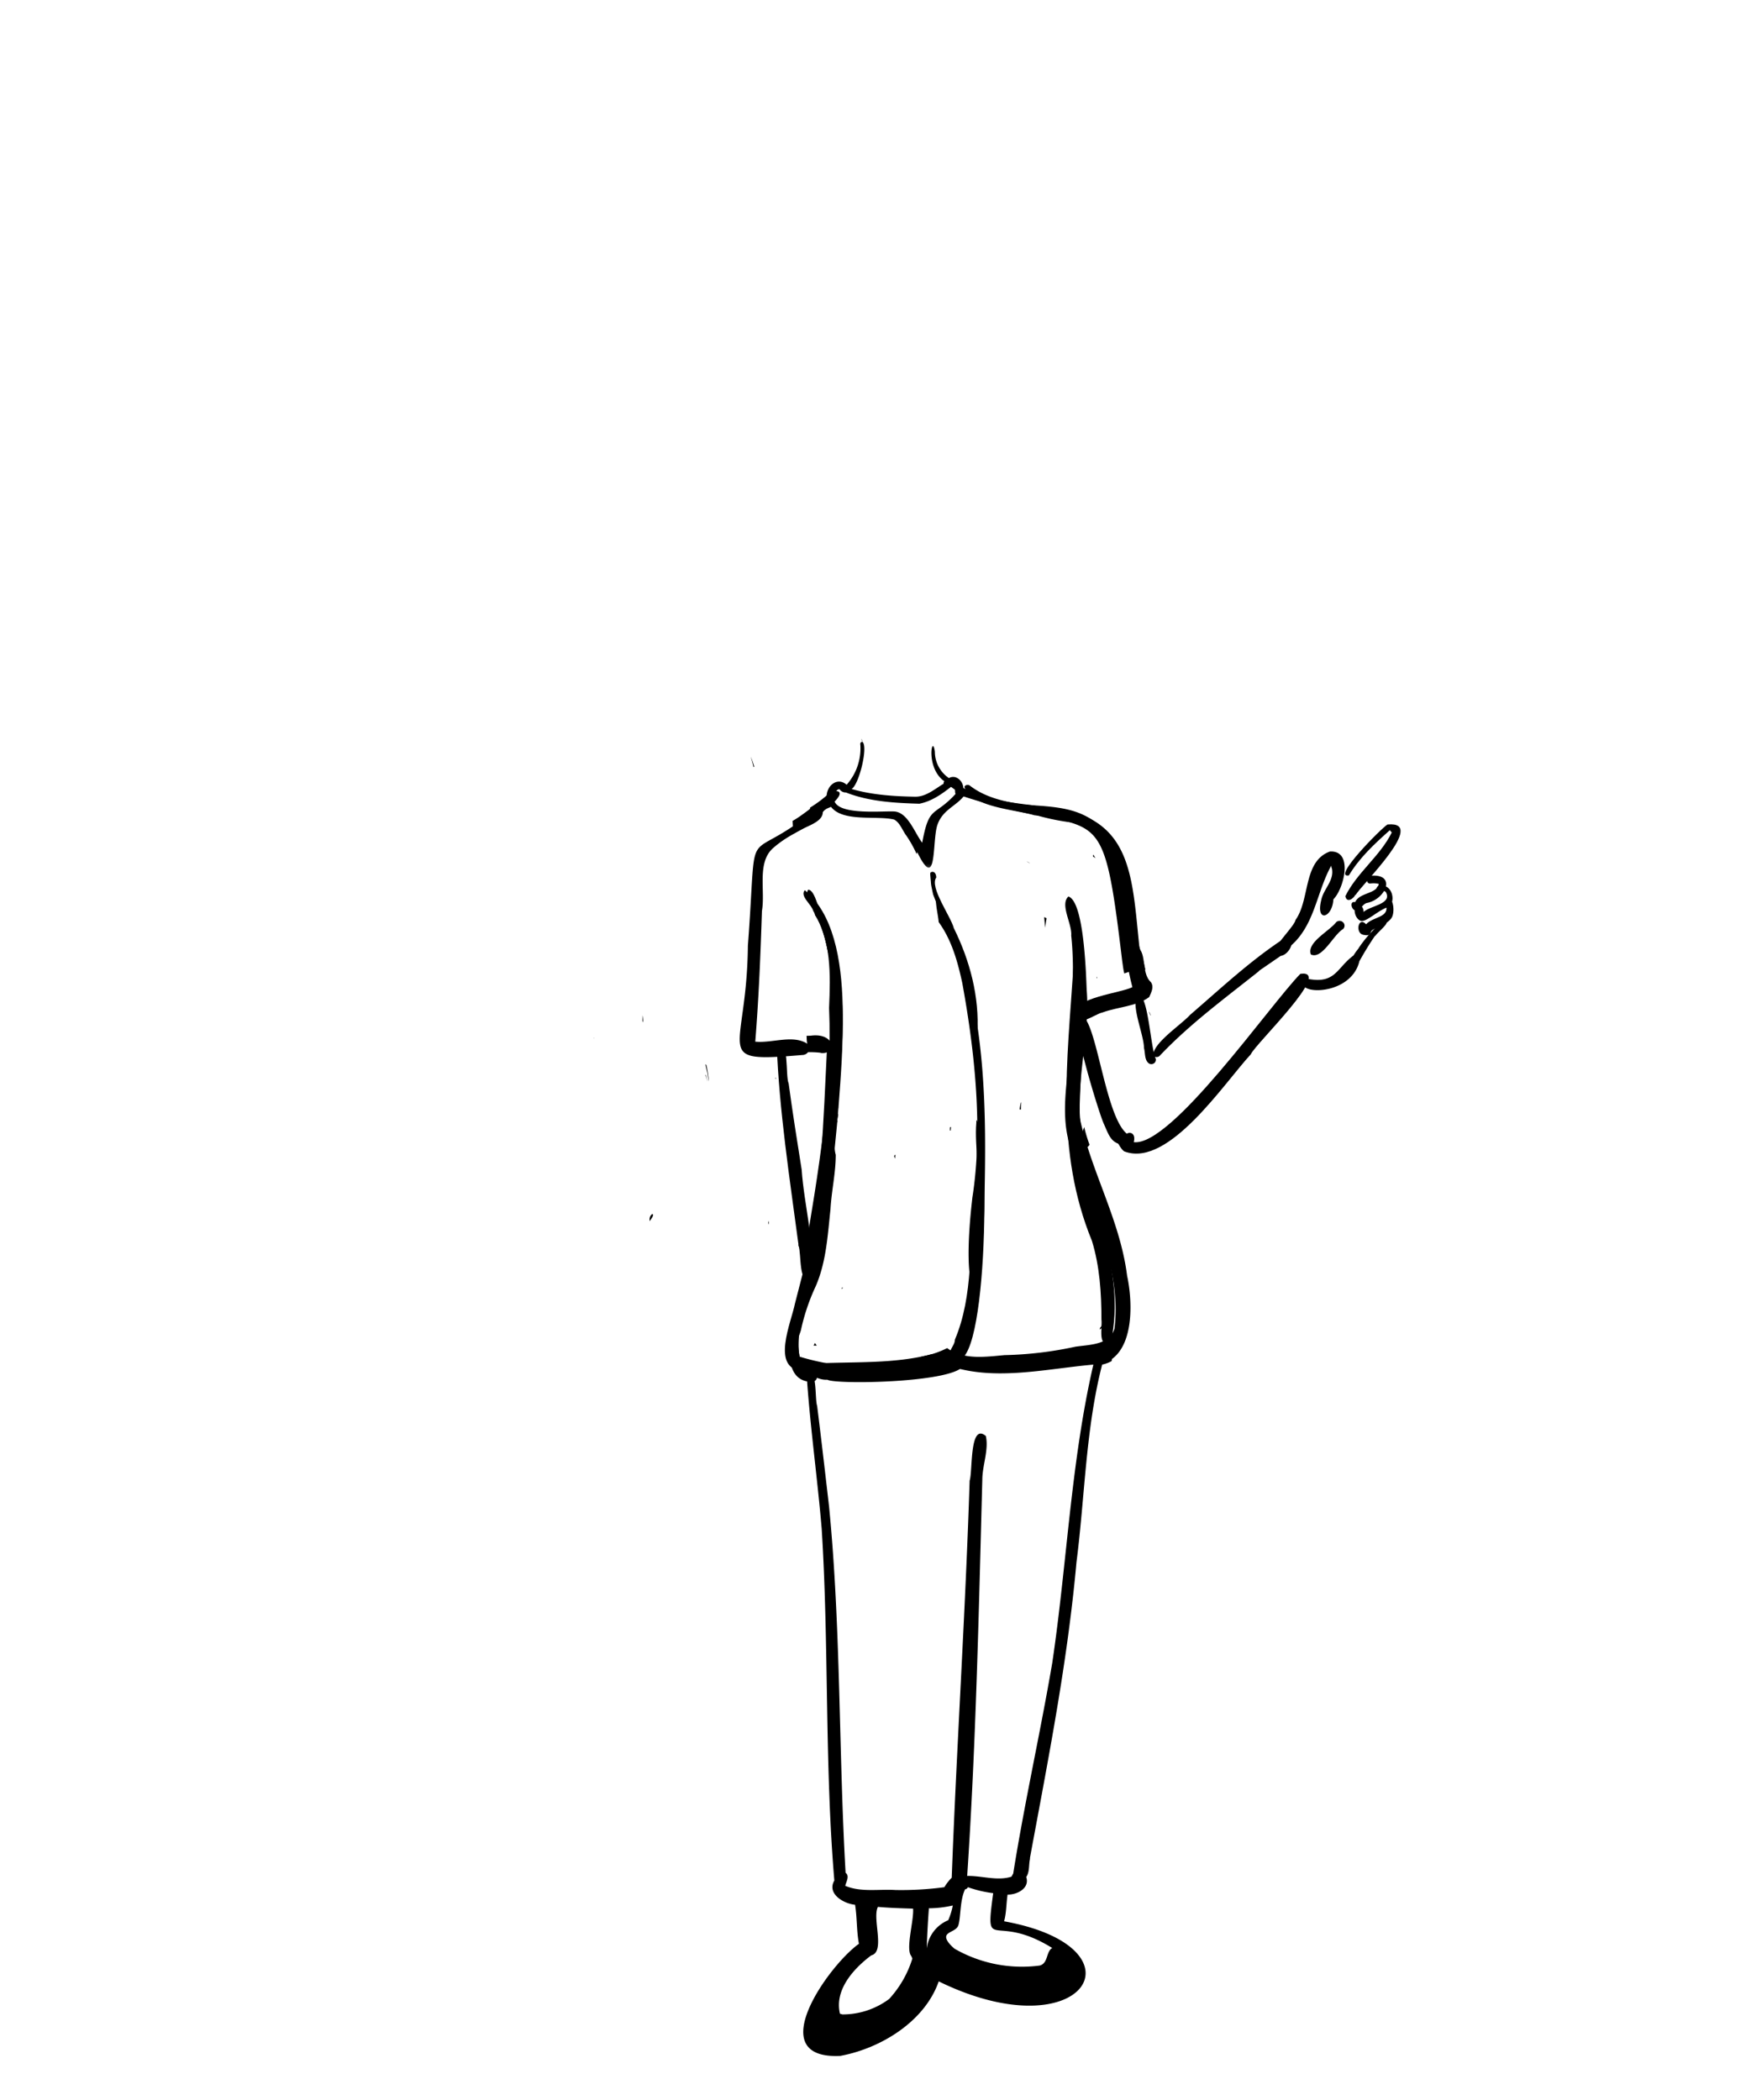 <svg xmlns="http://www.w3.org/2000/svg" xmlns:xlink="http://www.w3.org/1999/xlink" viewBox="0 0 496.8 597.6"><defs><mask id="a" x="230.32" y="210.27" width="74.42" height="36.86" maskUnits="userSpaceOnUse"><polygon points="230.3 210.4 304.7 210.4 304.7 247.1 230.3 247.1 230.3 210.4" fill="#fff" fill-rule="evenodd"/></mask><mask id="b" x="168.91" y="295.22" width="0.99" height="0.99" maskUnits="userSpaceOnUse"><polygon points="168.9 295.2 169.9 295.2 169.9 296.2 168.9 296.2 168.9 295.2" fill="#fff" fill-rule="evenodd"/></mask></defs><path d="M239.5,366.8l.3-.4h-.2c0,.1-.1.3-.1.4"/><path d="M239.5,366.8l.3-.4h-.2c0,.1-.1.3-.1.4"/><path d="M313.8,376.6a5.7,5.7,0,0,1-.8,1.3h0v.4a3,3,0,0,0,1-2Z"/><path d="M231.8,382.3l-.3.6h.9l-.5-.7h-.1"/><path d="M313.9,376.6l-.8,1.3h0v-.2c.1-.1-.1.1-.1.2s-.1.2-.1.4a3,3,0,0,0,1-2c0,.1-.1.2-.1.3"/><g mask="url(#a)"><path d="M261.6,228.7c3.5-.7,6.3-2.7,9-4.8l1.1.8c.1.4,0,.9.2,1.2-6.1,6.7-7.5,3-9.5,13.9-2.2-2.9-4.1-8.7-8-8.9s-19.4,1.5-16.8-5.1c.3-.5.5-1.3,1.3-1.2a2.1,2.1,0,0,0,1.8.9c6.6,2.6,14,3,20.9,3.2m-16.5-18.3a6.4,6.4,0,0,1,.2.7c-.4,0-.6.4-.5.8a15.6,15.6,0,0,1-3.9,11.4c-2.6-2.3-5.8.2-5.7,3.6-1.6,1.1-3.4,2.2-4.9,3.4v1.6a61.5,61.5,0,0,1,5.2-3.7h.2c2.3,6.2,13.4,3.7,18.7,5,1.7.9,2.3,3,3.5,4.6a32.9,32.9,0,0,1,2.9,5.2c.1-.2.1-.4.2-.5,5.7,11.7,4.2-3.2,5.7-7.7s5.5-5.4,7.8-8.6c5.8,2.8,11.8,3.8,18.2,5.1a63,63,0,0,0,12,2.7c-3.4-2-7.1-4.3-11.2-4.9-6.4-.8-13.6-1.6-19.4-4.9-.1-2-2.1-3.9-4.1-2.8a9.1,9.1,0,0,1-4-7.5c-.7-5.5-2.8,4.6,2.7,8.4a.8.8,0,0,0-.2.7c-2.5,1.5-5.1,3.8-8.2,3.7-5.8-.1-12.2-.5-18-2.2,2.1-1.1,4.9-12.4,3-13.5a1.5,1.5,0,0,0-.1-.7h-.1"/></g><path d="M309.2,240.4l.8.8-1-1Z"/><path d="M319.8,256.7c-.1-.1-.1-.2-.1-.4.8,6.9,2.9,13.8,3.2,20.6l3-1a73,73,0,0,0-3.3-11c-.2-.8-.8-1.6-.6-2.5,1.1-3.7-1.8-6.9-3.1-10.3.4,1.5.6,3.1.9,4.6"/><path d="M306.2,267.1c-.2,2.2-.4,4.3-.7,6.4,1.4,1.6.7,3.6.7,5.5a53.6,53.6,0,0,1-.8,7.4h-.3c0,1.1,0,2.2-.1,3.4h1.4a2.6,2.6,0,0,1,1.3-1.4,3,3,0,0,1,1.3-1.8c0-1.1,0-2.2-.1-3.3l-.4.3.3-2c-1.1-6-1.1-12.2-2.3-18.2h0v-.2h0V263h0c-.1,1.4-.1,2.8-.3,4.1"/><path d="M311,243.7l.7.5-.6-1a.7.7,0,0,0-.1.5"/><path d="M293.1,245.7a3.3,3.3,0,0,0-1-.6l1,.6"/><path d="M297.1,261l.3,3a25.1,25.1,0,0,1,.4-2.7l-.6-.3h-.1"/><path d="M312,278.3h.2c-.1-.1-.1-.3-.2-.4v.4"/><path d="M326.9,288a1.9,1.9,0,0,1,.4.9h.1a1.9,1.9,0,0,0-.4-.9c-.1,0-.1,0-.1.1h0"/><path d="M239.7,573.2l-.7-.2c-1.6-6.7,3.7-12.7,8.9-16.6,4.1-1,.2-10.5,1.9-13.8,3.3.3,6.7.4,10,.5.3,3.3-2.2,11.5-.5,13.5l.3.7a30.1,30.1,0,0,1-6.6,11.5A22.1,22.1,0,0,1,239.7,573.2Zm24-19.4q.2-5.4.6-10.8a31.6,31.6,0,0,0,6.8-.8,18.7,18.7,0,0,1-1.3,4.2h0a10,10,0,0,0-6.1,8Zm6.3-.9c-2.6-3.4,2-2.8,2.7-5.1s.4-7.1,1.9-10.2a1,1,0,0,0,.8-.6,34.4,34.4,0,0,0,7.2,1.7c-2.4,17.7,0,5.2,16.8,15.6-1.8,1-1.1,4.4-3.6,5a38.5,38.5,0,0,1-24.2-4.8h0a12.1,12.1,0,0,1-1.6-1.6ZM305.6,311l-2,.4c-.1.7-.3,1.6-.4,2.3h.3a100.6,100.6,0,0,0,7.8,31.4c3.9,10.5,7.2,21.8,5.8,33-1.4,4.6-7,4.5-11.1,5.1a105.2,105.2,0,0,1-20.2,2.4c-5.5.5-11.7,1.4-16.3-2a26.5,26.5,0,0,1-7.2,2.4c-8.5,5.3-25.9,2.9-35.2-.1-2.3-2.1.5-5.4.9-7.9a58.8,58.8,0,0,1,4.1-12c3-6.9,3.4-14.5,4.2-21.9.3-5.3,1.5-10.3,1.5-15.5-.6-2.1-.2-4.3-.3-6.3a.7.7,0,0,1-.5.4l-.2.3a1.5,1.5,0,0,1-1,1.5c-.8,11.3-.8,22.7-4.2,33.3s-6.9,18.1-7.9,27.4c.5,4.1,5.2,5.5,8.8,6.1,10.6,2.7,22.6,1.1,32.8-2.6v.2c1-.8,2.6-1.2,3.1.3V388c13.3,5.4,28.9,1.5,42.7.3-6.4,27.7-7.5,56.7-11.7,84.9-3.4,19.9-7.9,39.8-11.1,59.9l-.5.9c-4,1.3-8.5-.3-12.6-.2,2.5-37.6,3.3-75.1,4.3-112.7,0-4.1,1.9-8.6,1-12.5-4.7-3.9-3.7,10.1-4.6,12.7-1.2,37.6-3.7,75.5-5.1,113a13.9,13.9,0,0,0-2.1,2.7,92.6,92.6,0,0,1-13.9.8c-4.7-.3-9.9.7-14.3-1.2.3-1.2,1.3-2.8.1-3.7-2-34.8-1.3-69.6-4.7-104.2-1.1-9.5-2.2-19.1-3.4-28.7-.7-1.8.1-12-2.9-7.6,1,14.2,3,28.4,4.2,42.6,2.1,33.3.8,67,3.6,100.1-2.2,3.8,2.7,6.6,5.9,6.9.6,3.7.4,7.5,1.1,11.1-8.6,6.1-27.8,33-5.3,31.9,11.4-2.1,24-9.7,28-21.2,41.3,20.2,59.9-9.6,18.6-17.1.7-2.5.6-5.2,1-7.6,2.5.1,6.4-1.7,5.3-5,1.1-1.6.6-3.8,1.2-5.6l-.2.5c5.3-28.7,10.7-55.7,13.3-84.5,2.4-18.7,2.6-37.9,7.3-56.2a9.9,9.9,0,0,0,2.7-1c0-.1.1-.4.1-.6,6.3-4.6,5.8-16.8,4.3-23.7-2.2-17.5-12.1-32.6-14.3-49.8h.5a17.9,17.9,0,0,0-.2-2.3Z"/><path d="M229.9,253.2c-1.1,2.1,1.6,5,2,7.2,3.9,6,3.8,14.8,6.6,21.5-.3-6.8-2.4-13.3-4.2-19.9-1.1-1.7-2.3-9.1-4.4-8.8"/><path d="M238.2,315.3c-1,1.3-.6,2.9-.7,4.4a.7.7,0,0,1,.7-.4v-.2l.2.2h0c-.4-.8.1-1.5.1-2.2l-.7-.7a4.1,4.1,0,0,0,.7-1.1v-.6l-.3.6"/><path d="M265.1,248.1c-.1.1-.3.1-.4.3s.2,2.5.2,3,.5,2.5.6,3.1c5.4,14,11,27.9,11.8,43.3.6-1.1-.3-2.8.8-3.8.6-10.3-2.1-20.6-6.7-29.9-.9-3.4-7-11.7-5-14.4,0-.7-.3-1.8-1.3-1.6"/><path d="M277.2,298.9c0,.3.1.6.1.9l.2-.2v-.8h-.3"/><path d="M290.5,313.7a14.2,14.2,0,0,0-.4,2h.4a13.4,13.4,0,0,1,.1-2h-.1"/><path d="M278.2,315.9c0,1.6.1,3.2.1,4.8l1.9-1.6a2.1,2.1,0,0,1-.8-1.9,2.4,2.4,0,0,1-.9-1.5l-.3.2"/><path d="M270.4,320.8h-.1v.9h.2c0-.3.1-.7.1-1h-.2"/><path d="M254.4,328.9c.1.2.1.5.2.7s.1-.7.2-1h-.1l-.3.3"/><path d="M271.8,385.2c-2,.1-4,.6-6,.8a1.3,1.3,0,0,0-.6-.7c-10.8,2.9-22.5,2.1-33.6,2.7-3.3,2.6,1.2,4.8,3.8,4.6,3,1.7,50.2.6,36.4-7.4"/><path d="M277.2,376.5h0m.6-57c-.6,6.8,1.5,14.9-1,21.1-.9,13.4.2,28.1-5.1,40.6,0,1.8-2.1,3-1.1,4.8,10.5,10.3,11.3-63.4,7.2-67.3v.8"/><path d="M236,270.7h0m-5.5-15.5c11,23.8,7.3,53.2,3.7,79.3v-.3c-1.5,12.4-4.9,24.6-8,36.7-1.1,5.5-6.9,18.4,2,19.2,2.8-.3,2.3-4.5-.5-3.4-2.6-9.3,4-21,4.9-30.9,3.8-15.6,5.4-31.7,6.5-47.7s2.3-41.1-8.7-52.9"/><path d="M237.6,323.6v0M229,253.3c-1.5,1.7,1.9,4,2.4,5.9,5.2,8.3,4.9,18.1,4.5,27.6,1,23.2-3.1,47.2-7,70.2,5.3,3.4,7.5-28.9,8.6-33.1,1.4-19.4,7.5-57.4-8.5-70.6"/><path d="M305.4,275.5c-1.7,26.5-5.2,52,5.3,77.6,2.2,7.2,2.7,14.8,2.7,22.4.3,2.1-1.2,8.4,2.7,6.3,4.5-20.4-6.5-40.5-8.6-60.6-1.7-3.7,4.1-56-2.1-45.7"/><path d="M231.5,349.5c-.3,8.7-15.1,43.6-.5,43.7a1.5,1.5,0,0,0,1.5-1.4c-.1-2.2-3.1-1-4.1-2.5-3-7.5.7-16.4,1.2-24.2v.2c.1-.5.1-1.1.2-1.6h0c-.3-2.9,3.8-13.4,1.7-14.2"/><path d="M234.6,322.9c0,.2-.1.5-.1.7,1.7-.7.7-2.6.5-3.9-.1,1.1-.3,2.2-.4,3.2"/><path d="M308.2,321.5c-.4,1.5-2.4,4.2-.1,5.1a1.6,1.6,0,0,0,1.9-.9,41.3,41.3,0,0,1-1.5-5l-.3.8"/><path d="M235.5,226.1a35.9,35.9,0,0,1-5,3.7c0,1.1,0,2.3.1,3.4,2.7-1.8,5.9-3.6,7.8-6.2s-1.9-2.1-2.9-.9"/><path d="M236.5,287.2c.6,1.1,0,2.5.2,3.7,1.4-1.1,3.1-4.9-.2-3.7"/><path d="M266.3,256.4c.1,2,.6,4,.8,6,3.7,5.1,5.4,11.3,6.7,17.3,3.6,19.7,5.9,41.6,2.9,60.9-3.7,31.2,3.1,34.7,3.4,1,.6-25.3.4-51.2-8.3-75.4-.2,3.3,1.4,7.1,1.8,10.4-1.7-7.3-3.3-14.6-6.6-21.5a1.7,1.7,0,0,0-.7,1.3"/><path d="M280.7,226.2h0m-6.3-2.3c2,5.8,14.3,6.4,20,8.1h0c16,.4,24.3,7.6,25.7,23.8v-.4c.7,6.8,2.7,13.7,3,20.5l1.8-.5c-3.3-24.5-.1-45.1-31.4-46.1-6.2-.9-12.6-1.9-17.6-5.8a1.1,1.1,0,0,0-1.4.2c0,.1,0,.1-.1.2"/><path d="M318,260.8c0,.1.1.2.1.3s-.1-.2-.1-.3m-44.2-36.3a1,1,0,0,0-.5,1.4,1.1,1.1,0,0,0,.8.7c39.3,12.9,39.2-3.2,45.2,46.8h0c.2,1.3.3,2.4.6,3.6l4-1.4c-2.5-14.2-1.5-31.7-13-42.1l.4.2c-6.4-4.8-15-4.1-22.6-5-5-.6-10-3.4-14.9-4.1"/><path d="M308.3,326h0M304,255.1c-2.5,2.3,1.1,7.8.8,11.1,1,9.3.2,18.7-.1,28-.3,11.3-4,23.7.7,34.3.7,1.1,1.2,2.5,2.4,3a1.7,1.7,0,0,0,2-2.5c-6.2-14.7.7-31.8-.6-47.3-.2-5.1-.8-25.2-5.2-26.6"/><path d="M237.5,294.2v3.6c2.1-1,3-5.1,0-3.6"/><path d="M236.6,228.3a18.8,18.8,0,0,0-6.1,2.3v1.6c.7-1.2,9.8-3.1,6.1-3.9"/><path d="M230.1,294.8h-.6c.1,1.5.3,3.1.4,4.6a25.5,25.5,0,0,1,3.9.2h-.5c5.2.7,4.4-6.2-3.2-4.8"/><path d="M233.5,298.3a.6.6,0,0,0,.2.7.5.5,0,0,0,.7-.3.3.3,0,0,0,0-.4.6.6,0,0,0-.7-.2.2.2,0,0,0-.2.2"/><path d="M235.3,298.5c-.5,10.1-.9,20.4-1.7,30.6v-.2c-.4,3.2-.9,6.4-1.1,9.6,4.3-10.4,2.7-22.2,3.7-33.2-.1-1.1,1.2-9.7-.9-6.8"/><path d="M185.8,345.5h-.3a1.9,1.9,0,0,0-.6,2c.3-.7,1-1.2.9-2Z"/><path d="M232.7,338c-.1.5-.1,1-.2,1.5.7-1.1,1.7-2.9.4-3.9a19.4,19.4,0,0,0-.2,2.4"/><path d="M213.6,215.3c.3,1,.6,2,.8,3l.2-.2C214.3,217.2,214,216.2,213.6,215.3Z"/><path d="M229.6,294.8h-.1c.1,1.3.3,2.6.4,4a5.4,5.4,0,0,1,1.8,0,1.1,1.1,0,0,0-1.1-1.1h0c0-.1,0-.2-.1-.2C233.9,296.9,232.3,294.4,229.6,294.8Z"/><path d="M235.6,226.4c-.3.1-.6.5-.9.7h.1l-1.7,1.3c-2.5,1.5-4.9,3.7-7.6,5.2.1,1.2.2,2.5.2,3.7,2.3-1.9,8.7-3,8.4-6.4a1.7,1.7,0,0,0,.4-1.7c.8-.3,3.3-2.8,1.1-2.7"/><path d="M234,228.7h0c-23.4,19.9-18.2.8-21.2,40.4-.3,31-10.8,33.3,15.5,31.1a2,2,0,0,0,2-2,1.7,1.7,0,0,0-.3-1c-4.1-3-10.2-.3-15.1-.8,1-12.4,1.5-24.8,1.9-37.2,1-5.8-1.5-13.8,3.2-17.9s8.3-4.8,12-7.9c1-.8,5.7-6.1,2-4.7"/><path d="M219.1,298.3a2.1,2.1,0,0,0-.5,1.5l3-.3a1.6,1.6,0,0,0-1.4-1.6,1.5,1.5,0,0,0-1.1.4"/><g mask="url(#b)"><path d="M168.9,295.5h.2v-.3a.4.4,0,0,0-.1.3"/></g><path d="M232,345.6c-.2,1.3-.3,2.6-.5,3.9.9-1.7,3.4-4.6.8-6l-.3,2.1"/><path d="M218.7,347.6a.4.4,0,0,1-.1.3c0,.2.1.4.1.6a5.8,5.8,0,0,0,.1-1h-.1"/><path d="M182.8,290.5c.1.1.1.3.2.4a10.3,10.3,0,0,0-.2-2v1.6"/><path d="M201,306.7l.3,1c-.1-.6-.3-1.1-.4-1.7l-.2-.2.3.9"/><path d="M218.5,298c-.7.3-.8,1.1-.9,1.8l3-.3a1.6,1.6,0,0,0-1.4-1.6h-.7"/><path d="M220.6,306.7l.2.4v-.4h-.2"/><path d="M201.1,304.6c.3,1,.3,2,.6,3.1a36.5,36.5,0,0,0-.7-4.6l-.3-.3Z"/><path d="M316.4,242.2c-1.8.9.4,3.3.4,4.7,2.4,11.3,2.5,22.9,5.4,34-3.4,1.7-16.7,3-16.1,7.4s5.2.3,7.6-.2c4.3-1.6,9.7-1.7,13.3-4.4.6-1.4,1.4-2.8.5-4.2-3.1-2.8-.8-9.2-4.6-10.3-2.4-7.1-1.8-22.5-6.5-27"/><path d="M320,322h0m-12.7-33c-3.4-.4,5.4,27.7,6.7,30.6s1.9,5.1,4.4,5.9a1.9,1.9,0,0,0,1.9-3.2c-6.2-5.9-8.5-33.9-13-33.3"/><path d="M323.8,282.9c-2.3,2.8,1.7,11.4,1.7,15.3.4,1.5.1,3.4,1.4,4.4a1.3,1.3,0,0,0,1.8-.4,1.9,1.9,0,0,0,.2-.8c-1.6-3.3-2.1-18.4-5.1-18.5"/><path d="M365.3,267.1c-9.6,6.3-18,14.2-26.7,21.7-2.5,2.8-11,8.3-10.4,11.7a1.4,1.4,0,0,0,1.7,0c8.6-9.1,18.7-16.5,28.5-24.3l-.4.2,6.4-4.4c2.5-.3,5-5.3.9-4.9"/><path d="M322.7,325h0M370,277.1c-8.8,9-36.7,49.2-47.4,47.9,1-3.8-3.4-3.3-3.1.1-1.2-1.8-1.2-5.2-3-6.2-1.3.8,2.1,8.5,3.6,8.8,12.5,4.5,28.2-19.5,35.8-27.7,1.2-2.9,23.7-24.3,14.1-22.9"/><path d="M378.4,242.3c-7.7,2.8-5.6,13.7-9.8,19.5-.1,1.7-8.7,9.9-4.7,8.9.4.6,1,.2,1.2-.3a2.1,2.1,0,0,0,1.1-.4h0c7.9-5.9,8.2-15.8,12.6-23.7,0,.4.1.7.1,1v-.5c1,3.7-2.4,6.1-3,9.5-1.5,6.3,3.2,4.9,3.5-.4,3-3,5.8-14-1-13.6"/><path d="M386.3,253.7l-.2.3.2-.3M396,237h0m-1.2-2.4c-1.7,1-16,15.4-11,14.5,3-5,7.3-9,11.7-12.9,0,.3.4.4.5.7-3.3,6.7-9.9,11.4-13.2,18.1.4,2.1,2.4.7,2.9-.5v.2c1.9-3.2,20.5-21.1,9.2-20.1"/><path d="M388.9,254.2l-.2.2Zm3.4-2.6Zm-2.4-2.4c-1.3,0-1.3,2.3,0,2.2a6.5,6.5,0,0,1,2.4.1c-.4,2.9-5.5,2.4-6.7,5.2-1.8-.4-1,2.5.3,2.4s1.8-2,3.2-2.2h0C394.3,255.8,397.5,248.5,389.9,249.2Z"/><path d="M392.6,252.1c-1-.2-1.3,1.4-.2,1.4s1.4-.1,1.9.3c2,3.5-4.5,3.9-6.3,5.7,0-1-.6-2.4-1.9-1.7s-.5,3.6,1,4.2,4.9-2.9,7.6-3.8,1.7-6.9-2.1-6.1"/><path d="M394.3,257.2c1.3,4-3.5,3.5-5.6,5.8-2.2-2.4-3.2,2.5-.8,3s1.8-.7,2.5-1.3,4.4-1.6,5.6-3.6,0-7.7-1.7-3.9"/><path d="M375.5,278.7h0m17.9-16.5a36,36,0,0,0-6.9,7.7l.2-.2a17.7,17.7,0,0,0-1.6,2.2c-4.9,3.6-5.1,8.4-13.6,6.5-4.6,4.7,12.8,5.6,15.3-4.9,1.4-2.5,2.9-5,4.5-7.3v.2c.4-1,5.4-4.7,2.2-4.2"/><path d="M380.2,262.4c-2,2.6-8.5,5.8-7.2,9.2,3.2,1.5,6.4-5.6,9.1-7.2a1.3,1.3,0,0,0,0-2,1.4,1.4,0,0,0-1.9,0h0"/><path d="M227.2,354.4h0m1.5-16.6h0m-4.4-29.9h0M221,297.2c.7,18.8,3.7,38.2,6.2,57h-.1c.1.2.2.4.1.5v-.3c.9,2.3-.1,11.8,3.8,9.6.9-10.2-2.2-21-2.9-31.2-1.3-8.2-2.6-16.3-3.7-24.5-1-2.2.3-13.1-3.4-11.1"/></svg>